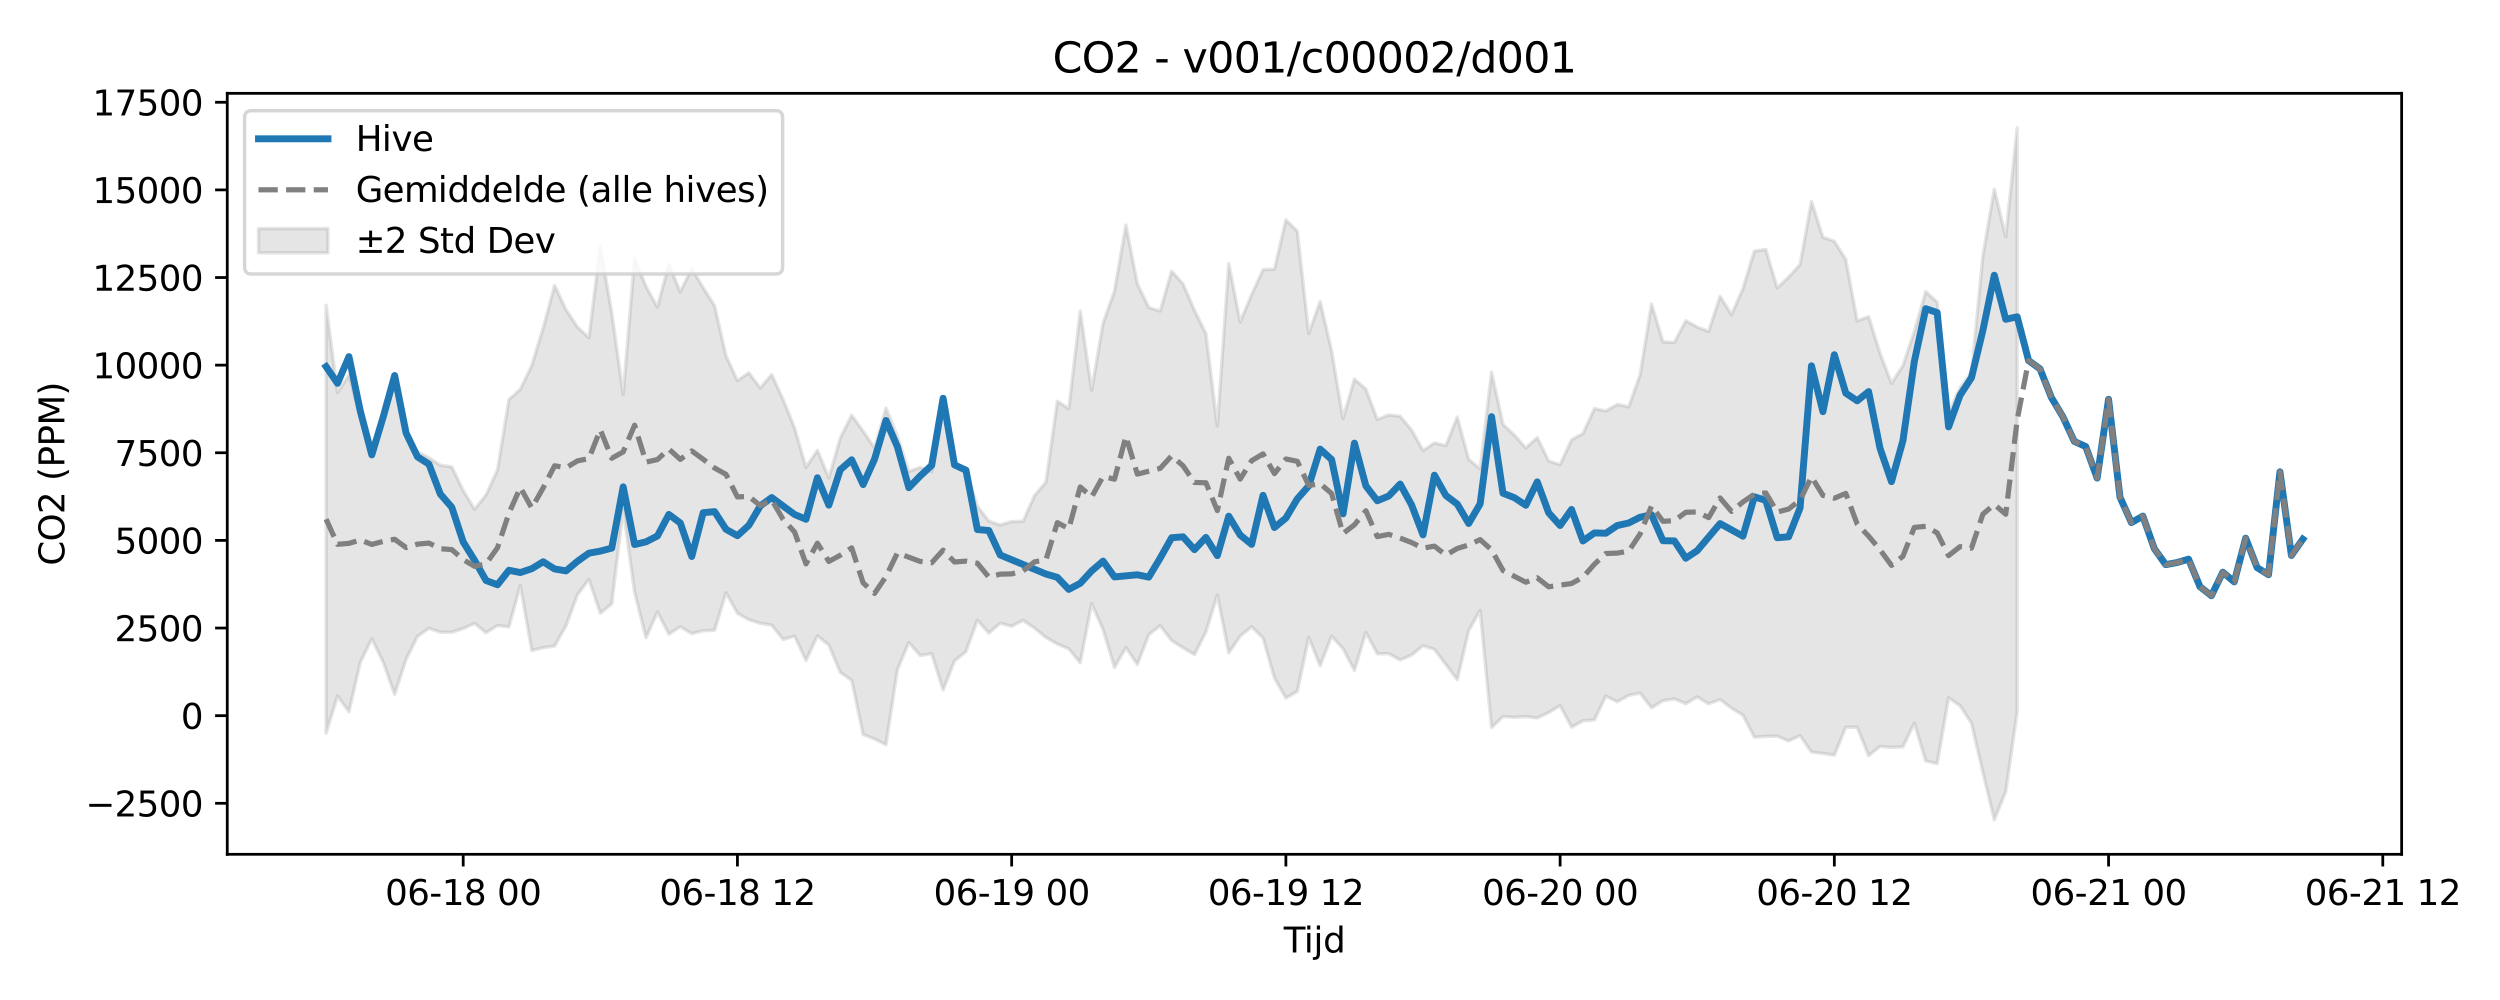 <?xml version="1.0" encoding="utf-8" standalone="no"?>
<!DOCTYPE svg PUBLIC "-//W3C//DTD SVG 1.1//EN"
  "http://www.w3.org/Graphics/SVG/1.1/DTD/svg11.dtd">
<svg xmlns:xlink="http://www.w3.org/1999/xlink" width="720pt" height="288pt" viewBox="0 0 720 288" xmlns="http://www.w3.org/2000/svg" version="1.1">
 <defs>
  <style type="text/css">*{stroke-linejoin: round; stroke-linecap: butt}</style>
 </defs>
 <g id="figure_1">
  <g id="patch_1">
   <path d="M 0 288 
L 720 288 
L 720 0 
L 0 0 
z
" style="fill: #ffffff"/>
  </g>
  <g id="axes_1">
   <g id="patch_2">
    <path d="M 65.45 246.04 
L 691.673 246.04 
L 691.673 26.88 
L 65.45 26.88 
z
" style="fill: #ffffff"/>
   </g>
   <g id="FillBetweenPolyCollection_1">
    <defs>
     <path id="m1e22b10cd4" d="M 93.915 -200.105 
L 93.915 -76.847 
L 97.205 -87.533 
L 100.496 -83.016 
L 103.787 -97.301 
L 107.078 -104.005 
L 110.368 -97.265 
L 113.659 -88.021 
L 116.95 -98.086 
L 120.24 -104.708 
L 123.531 -107.043 
L 126.822 -105.926 
L 130.113 -105.893 
L 133.403 -106.969 
L 136.694 -108.459 
L 139.985 -105.777 
L 143.275 -107.842 
L 146.566 -107.45 
L 149.857 -119.345 
L 153.148 -100.633 
L 156.438 -101.464 
L 159.729 -101.944 
L 163.02 -107.796 
L 166.31 -116.705 
L 169.601 -121.138 
L 172.892 -111.421 
L 176.183 -114.091 
L 179.473 -141.296 
L 182.764 -117.43 
L 186.055 -104.313 
L 189.345 -111.746 
L 192.636 -105.372 
L 195.927 -107.499 
L 199.218 -105.519 
L 202.508 -106.353 
L 205.799 -106.483 
L 209.09 -117.267 
L 212.38 -111.367 
L 215.671 -109.505 
L 218.962 -108.486 
L 222.253 -107.978 
L 225.543 -103.828 
L 228.834 -104.794 
L 232.125 -97.784 
L 235.415 -104.854 
L 238.706 -102.241 
L 241.997 -94.35 
L 245.288 -92.046 
L 248.578 -76.453 
L 251.869 -75.203 
L 255.16 -73.483 
L 258.45 -95.09 
L 261.741 -102.942 
L 265.032 -99.214 
L 268.323 -99.724 
L 271.613 -89.262 
L 274.904 -97.676 
L 278.195 -100.327 
L 281.485 -109.373 
L 284.776 -105.677 
L 288.067 -108.487 
L 291.358 -107.656 
L 294.648 -109.316 
L 297.939 -107.101 
L 301.23 -104.405 
L 304.52 -102.509 
L 307.811 -101.15 
L 311.102 -97.104 
L 314.393 -114.14 
L 317.683 -106.678 
L 320.974 -95.793 
L 324.265 -101.504 
L 327.555 -96.619 
L 330.846 -105.207 
L 334.137 -107.815 
L 337.428 -103.525 
L 340.718 -101.446 
L 344.009 -99.472 
L 347.3 -106.013 
L 350.59 -116.598 
L 353.881 -99.95 
L 357.172 -104.79 
L 360.463 -107.505 
L 363.753 -104.236 
L 367.044 -92.723 
L 370.335 -86.966 
L 373.626 -88.883 
L 376.916 -104.388 
L 380.207 -96.249 
L 383.498 -104.775 
L 386.788 -101.198 
L 390.079 -94.914 
L 393.37 -105.854 
L 396.661 -99.715 
L 399.951 -99.733 
L 403.242 -97.927 
L 406.533 -99.329 
L 409.823 -102.034 
L 413.114 -100.993 
L 416.405 -96.604 
L 419.696 -92.21 
L 422.986 -106.394 
L 426.277 -112.197 
L 429.568 -78.467 
L 432.858 -81.624 
L 436.149 -81.401 
L 439.44 -81.641 
L 442.731 -81.209 
L 446.021 -82.77 
L 449.312 -84.798 
L 452.603 -78.557 
L 455.893 -80.403 
L 459.184 -80.66 
L 462.475 -87.542 
L 465.766 -85.886 
L 469.056 -87.704 
L 472.347 -88.391 
L 475.638 -84.144 
L 478.928 -86.187 
L 482.219 -86.731 
L 485.51 -85.32 
L 488.801 -87.294 
L 492.091 -85.293 
L 495.382 -86.539 
L 498.673 -84.048 
L 501.963 -82.026 
L 505.254 -75.674 
L 508.545 -75.927 
L 511.836 -75.972 
L 515.126 -74.607 
L 518.417 -76.153 
L 521.708 -71.394 
L 524.998 -71.009 
L 528.289 -70.503 
L 531.58 -78.528 
L 534.871 -78.566 
L 538.161 -70.381 
L 541.452 -73.012 
L 544.743 -72.751 
L 548.033 -72.898 
L 551.324 -79.725 
L 554.615 -68.833 
L 557.906 -68.067 
L 561.196 -87.046 
L 564.487 -84.764 
L 567.778 -79.712 
L 571.068 -65.543 
L 574.359 -51.922 
L 577.65 -59.964 
L 580.941 -82.855 
L 580.941 -251.158 
L 580.941 -251.158 
L 577.65 -219.831 
L 574.359 -233.52 
L 571.068 -214.299 
L 567.778 -180.556 
L 564.487 -176.366 
L 561.196 -168.927 
L 557.906 -200.993 
L 554.615 -204.018 
L 551.324 -192.485 
L 548.033 -182.686 
L 544.743 -177.591 
L 541.452 -186.301 
L 538.161 -196.809 
L 534.871 -195.58 
L 531.58 -213.272 
L 528.289 -218.529 
L 524.998 -219.652 
L 521.708 -229.994 
L 518.417 -211.81 
L 515.126 -208.187 
L 511.836 -205.095 
L 508.545 -216.153 
L 505.254 -215.675 
L 501.963 -204.85 
L 498.673 -197.392 
L 495.382 -202.637 
L 492.091 -192.555 
L 488.801 -193.811 
L 485.51 -195.616 
L 482.219 -189.372 
L 478.928 -189.546 
L 475.638 -200.453 
L 472.347 -180.028 
L 469.056 -170.832 
L 465.766 -171.529 
L 462.475 -169.629 
L 459.184 -170.337 
L 455.893 -163.116 
L 452.603 -161.343 
L 449.312 -154.187 
L 446.021 -155.238 
L 442.731 -161.978 
L 439.44 -158.999 
L 436.149 -162.668 
L 432.858 -165.806 
L 429.568 -180.825 
L 426.277 -152.985 
L 422.986 -155.709 
L 419.696 -167.873 
L 416.405 -159.644 
L 413.114 -160.429 
L 409.823 -158.239 
L 406.533 -164.175 
L 403.242 -168.131 
L 399.951 -168.485 
L 396.661 -167.186 
L 393.37 -175.945 
L 390.079 -178.811 
L 386.788 -167.451 
L 383.498 -186.987 
L 380.207 -201.148 
L 376.916 -191.983 
L 373.626 -221.424 
L 370.335 -224.658 
L 367.044 -210.48 
L 363.753 -210.316 
L 360.463 -203.133 
L 357.172 -195.255 
L 353.881 -212.108 
L 350.59 -165.307 
L 347.3 -191.912 
L 344.009 -198.624 
L 340.718 -206.235 
L 337.428 -209.91 
L 334.137 -198.421 
L 330.846 -199.445 
L 327.555 -206.287 
L 324.265 -223.166 
L 320.974 -204.185 
L 317.683 -194.909 
L 314.393 -175.608 
L 311.102 -198.411 
L 307.811 -170.311 
L 304.52 -172.444 
L 301.23 -149.139 
L 297.939 -145.283 
L 294.648 -137.859 
L 291.358 -137.786 
L 288.067 -136.806 
L 284.776 -137.922 
L 281.485 -142.219 
L 278.195 -152.472 
L 274.904 -154.612 
L 271.613 -169.848 
L 268.323 -152.131 
L 265.032 -153.388 
L 261.741 -152.215 
L 258.45 -162.427 
L 255.16 -170.427 
L 251.869 -158.995 
L 248.578 -163.824 
L 245.288 -168.399 
L 241.997 -161.832 
L 238.706 -150.356 
L 235.415 -158.282 
L 232.125 -153.407 
L 228.834 -164.786 
L 225.543 -172.95 
L 222.253 -180.115 
L 218.962 -176.255 
L 215.671 -180.607 
L 212.38 -178.388 
L 209.09 -185.506 
L 205.799 -199.951 
L 202.508 -205.133 
L 199.218 -210.732 
L 195.927 -203.888 
L 192.636 -212 
L 189.345 -199.546 
L 186.055 -205.514 
L 182.764 -213.65 
L 179.473 -174.41 
L 176.183 -197.942 
L 172.892 -217.079 
L 169.601 -190.724 
L 166.31 -193.822 
L 163.02 -198.776 
L 159.729 -205.763 
L 156.438 -193.563 
L 153.148 -182.726 
L 149.857 -175.896 
L 146.566 -172.913 
L 143.275 -152.646 
L 139.985 -145.48 
L 136.694 -141.317 
L 133.403 -146.698 
L 130.113 -153.538 
L 126.822 -154.009 
L 123.531 -156.141 
L 120.24 -157.872 
L 116.95 -162.501 
L 113.659 -177.361 
L 110.368 -166.89 
L 107.078 -158.402 
L 103.787 -167.691 
L 100.496 -180.006 
L 97.205 -174.945 
L 93.915 -200.105 
z
" style="stroke: #808080; stroke-opacity: 0.2"/>
    </defs>
    <g clip-path="url(#pd6e401a096)">
     <use xlink:href="#m1e22b10cd4" x="0" y="288" style="fill: #808080; fill-opacity: 0.2; stroke: #808080; stroke-opacity: 0.2"/>
    </g>
   </g>
   <g id="matplotlib.axis_1">
    <g id="xtick_1">
     <g id="line2d_1">
      <defs>
       <path id="maf5431601a" d="M 0 0 
L 0 3.5 
" style="stroke: #000000; stroke-width: 0.8"/>
      </defs>
      <g>
       <use xlink:href="#maf5431601a" x="133.403" y="246.04" style="stroke: #000000; stroke-width: 0.8"/>
      </g>
     </g>
     <g id="text_1">
      <!-- 06-18 00 -->
      <g transform="translate(110.923 260.638) scale(0.1 -0.1)">
       <defs>
        <path id="DejaVuSans-30" d="M 2034 4250 
Q 1547 4250 1301 3770 
Q 1056 3291 1056 2328 
Q 1056 1369 1301 889 
Q 1547 409 2034 409 
Q 2525 409 2770 889 
Q 3016 1369 3016 2328 
Q 3016 3291 2770 3770 
Q 2525 4250 2034 4250 
z
M 2034 4750 
Q 2819 4750 3233 4129 
Q 3647 3509 3647 2328 
Q 3647 1150 3233 529 
Q 2819 -91 2034 -91 
Q 1250 -91 836 529 
Q 422 1150 422 2328 
Q 422 3509 836 4129 
Q 1250 4750 2034 4750 
z
" transform="scale(0.016)"/>
        <path id="DejaVuSans-36" d="M 2113 2584 
Q 1688 2584 1439 2293 
Q 1191 2003 1191 1497 
Q 1191 994 1439 701 
Q 1688 409 2113 409 
Q 2538 409 2786 701 
Q 3034 994 3034 1497 
Q 3034 2003 2786 2293 
Q 2538 2584 2113 2584 
z
M 3366 4563 
L 3366 3988 
Q 3128 4100 2886 4159 
Q 2644 4219 2406 4219 
Q 1781 4219 1451 3797 
Q 1122 3375 1075 2522 
Q 1259 2794 1537 2939 
Q 1816 3084 2150 3084 
Q 2853 3084 3261 2657 
Q 3669 2231 3669 1497 
Q 3669 778 3244 343 
Q 2819 -91 2113 -91 
Q 1303 -91 875 529 
Q 447 1150 447 2328 
Q 447 3434 972 4092 
Q 1497 4750 2381 4750 
Q 2619 4750 2861 4703 
Q 3103 4656 3366 4563 
z
" transform="scale(0.016)"/>
        <path id="DejaVuSans-2d" d="M 313 2009 
L 1997 2009 
L 1997 1497 
L 313 1497 
L 313 2009 
z
" transform="scale(0.016)"/>
        <path id="DejaVuSans-31" d="M 794 531 
L 1825 531 
L 1825 4091 
L 703 3866 
L 703 4441 
L 1819 4666 
L 2450 4666 
L 2450 531 
L 3481 531 
L 3481 0 
L 794 0 
L 794 531 
z
" transform="scale(0.016)"/>
        <path id="DejaVuSans-38" d="M 2034 2216 
Q 1584 2216 1326 1975 
Q 1069 1734 1069 1313 
Q 1069 891 1326 650 
Q 1584 409 2034 409 
Q 2484 409 2743 651 
Q 3003 894 3003 1313 
Q 3003 1734 2745 1975 
Q 2488 2216 2034 2216 
z
M 1403 2484 
Q 997 2584 770 2862 
Q 544 3141 544 3541 
Q 544 4100 942 4425 
Q 1341 4750 2034 4750 
Q 2731 4750 3128 4425 
Q 3525 4100 3525 3541 
Q 3525 3141 3298 2862 
Q 3072 2584 2669 2484 
Q 3125 2378 3379 2068 
Q 3634 1759 3634 1313 
Q 3634 634 3220 271 
Q 2806 -91 2034 -91 
Q 1263 -91 848 271 
Q 434 634 434 1313 
Q 434 1759 690 2068 
Q 947 2378 1403 2484 
z
M 1172 3481 
Q 1172 3119 1398 2916 
Q 1625 2713 2034 2713 
Q 2441 2713 2670 2916 
Q 2900 3119 2900 3481 
Q 2900 3844 2670 4047 
Q 2441 4250 2034 4250 
Q 1625 4250 1398 4047 
Q 1172 3844 1172 3481 
z
" transform="scale(0.016)"/>
        <path id="DejaVuSans-20" transform="scale(0.016)"/>
       </defs>
       <use xlink:href="#DejaVuSans-30"/>
       <use xlink:href="#DejaVuSans-36" transform="translate(63.623 0)"/>
       <use xlink:href="#DejaVuSans-2d" transform="translate(127.246 0)"/>
       <use xlink:href="#DejaVuSans-31" transform="translate(163.33 0)"/>
       <use xlink:href="#DejaVuSans-38" transform="translate(226.953 0)"/>
       <use xlink:href="#DejaVuSans-20" transform="translate(290.576 0)"/>
       <use xlink:href="#DejaVuSans-30" transform="translate(322.363 0)"/>
       <use xlink:href="#DejaVuSans-30" transform="translate(385.986 0)"/>
      </g>
     </g>
    </g>
    <g id="xtick_2">
     <g id="line2d_2">
      <g>
       <use xlink:href="#maf5431601a" x="212.38" y="246.04" style="stroke: #000000; stroke-width: 0.8"/>
      </g>
     </g>
     <g id="text_2">
      <!-- 06-18 12 -->
      <g transform="translate(189.9 260.638) scale(0.1 -0.1)">
       <defs>
        <path id="DejaVuSans-32" d="M 1228 531 
L 3431 531 
L 3431 0 
L 469 0 
L 469 531 
Q 828 903 1448 1529 
Q 2069 2156 2228 2338 
Q 2531 2678 2651 2914 
Q 2772 3150 2772 3378 
Q 2772 3750 2511 3984 
Q 2250 4219 1831 4219 
Q 1534 4219 1204 4116 
Q 875 4013 500 3803 
L 500 4441 
Q 881 4594 1212 4672 
Q 1544 4750 1819 4750 
Q 2544 4750 2975 4387 
Q 3406 4025 3406 3419 
Q 3406 3131 3298 2873 
Q 3191 2616 2906 2266 
Q 2828 2175 2409 1742 
Q 1991 1309 1228 531 
z
" transform="scale(0.016)"/>
       </defs>
       <use xlink:href="#DejaVuSans-30"/>
       <use xlink:href="#DejaVuSans-36" transform="translate(63.623 0)"/>
       <use xlink:href="#DejaVuSans-2d" transform="translate(127.246 0)"/>
       <use xlink:href="#DejaVuSans-31" transform="translate(163.33 0)"/>
       <use xlink:href="#DejaVuSans-38" transform="translate(226.953 0)"/>
       <use xlink:href="#DejaVuSans-20" transform="translate(290.576 0)"/>
       <use xlink:href="#DejaVuSans-31" transform="translate(322.363 0)"/>
       <use xlink:href="#DejaVuSans-32" transform="translate(385.986 0)"/>
      </g>
     </g>
    </g>
    <g id="xtick_3">
     <g id="line2d_3">
      <g>
       <use xlink:href="#maf5431601a" x="291.358" y="246.04" style="stroke: #000000; stroke-width: 0.8"/>
      </g>
     </g>
     <g id="text_3">
      <!-- 06-19 00 -->
      <g transform="translate(268.877 260.638) scale(0.1 -0.1)">
       <defs>
        <path id="DejaVuSans-39" d="M 703 97 
L 703 672 
Q 941 559 1184 500 
Q 1428 441 1663 441 
Q 2288 441 2617 861 
Q 2947 1281 2994 2138 
Q 2813 1869 2534 1725 
Q 2256 1581 1919 1581 
Q 1219 1581 811 2004 
Q 403 2428 403 3163 
Q 403 3881 828 4315 
Q 1253 4750 1959 4750 
Q 2769 4750 3195 4129 
Q 3622 3509 3622 2328 
Q 3622 1225 3098 567 
Q 2575 -91 1691 -91 
Q 1453 -91 1209 -44 
Q 966 3 703 97 
z
M 1959 2075 
Q 2384 2075 2632 2365 
Q 2881 2656 2881 3163 
Q 2881 3666 2632 3958 
Q 2384 4250 1959 4250 
Q 1534 4250 1286 3958 
Q 1038 3666 1038 3163 
Q 1038 2656 1286 2365 
Q 1534 2075 1959 2075 
z
" transform="scale(0.016)"/>
       </defs>
       <use xlink:href="#DejaVuSans-30"/>
       <use xlink:href="#DejaVuSans-36" transform="translate(63.623 0)"/>
       <use xlink:href="#DejaVuSans-2d" transform="translate(127.246 0)"/>
       <use xlink:href="#DejaVuSans-31" transform="translate(163.33 0)"/>
       <use xlink:href="#DejaVuSans-39" transform="translate(226.953 0)"/>
       <use xlink:href="#DejaVuSans-20" transform="translate(290.576 0)"/>
       <use xlink:href="#DejaVuSans-30" transform="translate(322.363 0)"/>
       <use xlink:href="#DejaVuSans-30" transform="translate(385.986 0)"/>
      </g>
     </g>
    </g>
    <g id="xtick_4">
     <g id="line2d_4">
      <g>
       <use xlink:href="#maf5431601a" x="370.335" y="246.04" style="stroke: #000000; stroke-width: 0.8"/>
      </g>
     </g>
     <g id="text_4">
      <!-- 06-19 12 -->
      <g transform="translate(347.854 260.638) scale(0.1 -0.1)">
       <use xlink:href="#DejaVuSans-30"/>
       <use xlink:href="#DejaVuSans-36" transform="translate(63.623 0)"/>
       <use xlink:href="#DejaVuSans-2d" transform="translate(127.246 0)"/>
       <use xlink:href="#DejaVuSans-31" transform="translate(163.33 0)"/>
       <use xlink:href="#DejaVuSans-39" transform="translate(226.953 0)"/>
       <use xlink:href="#DejaVuSans-20" transform="translate(290.576 0)"/>
       <use xlink:href="#DejaVuSans-31" transform="translate(322.363 0)"/>
       <use xlink:href="#DejaVuSans-32" transform="translate(385.986 0)"/>
      </g>
     </g>
    </g>
    <g id="xtick_5">
     <g id="line2d_5">
      <g>
       <use xlink:href="#maf5431601a" x="449.312" y="246.04" style="stroke: #000000; stroke-width: 0.8"/>
      </g>
     </g>
     <g id="text_5">
      <!-- 06-20 00 -->
      <g transform="translate(426.831 260.638) scale(0.1 -0.1)">
       <use xlink:href="#DejaVuSans-30"/>
       <use xlink:href="#DejaVuSans-36" transform="translate(63.623 0)"/>
       <use xlink:href="#DejaVuSans-2d" transform="translate(127.246 0)"/>
       <use xlink:href="#DejaVuSans-32" transform="translate(163.33 0)"/>
       <use xlink:href="#DejaVuSans-30" transform="translate(226.953 0)"/>
       <use xlink:href="#DejaVuSans-20" transform="translate(290.576 0)"/>
       <use xlink:href="#DejaVuSans-30" transform="translate(322.363 0)"/>
       <use xlink:href="#DejaVuSans-30" transform="translate(385.986 0)"/>
      </g>
     </g>
    </g>
    <g id="xtick_6">
     <g id="line2d_6">
      <g>
       <use xlink:href="#maf5431601a" x="528.289" y="246.04" style="stroke: #000000; stroke-width: 0.8"/>
      </g>
     </g>
     <g id="text_6">
      <!-- 06-20 12 -->
      <g transform="translate(505.809 260.638) scale(0.1 -0.1)">
       <use xlink:href="#DejaVuSans-30"/>
       <use xlink:href="#DejaVuSans-36" transform="translate(63.623 0)"/>
       <use xlink:href="#DejaVuSans-2d" transform="translate(127.246 0)"/>
       <use xlink:href="#DejaVuSans-32" transform="translate(163.33 0)"/>
       <use xlink:href="#DejaVuSans-30" transform="translate(226.953 0)"/>
       <use xlink:href="#DejaVuSans-20" transform="translate(290.576 0)"/>
       <use xlink:href="#DejaVuSans-31" transform="translate(322.363 0)"/>
       <use xlink:href="#DejaVuSans-32" transform="translate(385.986 0)"/>
      </g>
     </g>
    </g>
    <g id="xtick_7">
     <g id="line2d_7">
      <g>
       <use xlink:href="#maf5431601a" x="607.266" y="246.04" style="stroke: #000000; stroke-width: 0.8"/>
      </g>
     </g>
     <g id="text_7">
      <!-- 06-21 00 -->
      <g transform="translate(584.786 260.638) scale(0.1 -0.1)">
       <use xlink:href="#DejaVuSans-30"/>
       <use xlink:href="#DejaVuSans-36" transform="translate(63.623 0)"/>
       <use xlink:href="#DejaVuSans-2d" transform="translate(127.246 0)"/>
       <use xlink:href="#DejaVuSans-32" transform="translate(163.33 0)"/>
       <use xlink:href="#DejaVuSans-31" transform="translate(226.953 0)"/>
       <use xlink:href="#DejaVuSans-20" transform="translate(290.576 0)"/>
       <use xlink:href="#DejaVuSans-30" transform="translate(322.363 0)"/>
       <use xlink:href="#DejaVuSans-30" transform="translate(385.986 0)"/>
      </g>
     </g>
    </g>
    <g id="xtick_8">
     <g id="line2d_8">
      <g>
       <use xlink:href="#maf5431601a" x="686.243" y="246.04" style="stroke: #000000; stroke-width: 0.8"/>
      </g>
     </g>
     <g id="text_8">
      <!-- 06-21 12 -->
      <g transform="translate(663.763 260.638) scale(0.1 -0.1)">
       <use xlink:href="#DejaVuSans-30"/>
       <use xlink:href="#DejaVuSans-36" transform="translate(63.623 0)"/>
       <use xlink:href="#DejaVuSans-2d" transform="translate(127.246 0)"/>
       <use xlink:href="#DejaVuSans-32" transform="translate(163.33 0)"/>
       <use xlink:href="#DejaVuSans-31" transform="translate(226.953 0)"/>
       <use xlink:href="#DejaVuSans-20" transform="translate(290.576 0)"/>
       <use xlink:href="#DejaVuSans-31" transform="translate(322.363 0)"/>
       <use xlink:href="#DejaVuSans-32" transform="translate(385.986 0)"/>
      </g>
     </g>
    </g>
    <g id="text_9">
     <!-- Tijd -->
     <g transform="translate(369.712 274.317) scale(0.1 -0.1)">
      <defs>
       <path id="DejaVuSans-54" d="M -19 4666 
L 3928 4666 
L 3928 4134 
L 2272 4134 
L 2272 0 
L 1638 0 
L 1638 4134 
L -19 4134 
L -19 4666 
z
" transform="scale(0.016)"/>
       <path id="DejaVuSans-69" d="M 603 3500 
L 1178 3500 
L 1178 0 
L 603 0 
L 603 3500 
z
M 603 4863 
L 1178 4863 
L 1178 4134 
L 603 4134 
L 603 4863 
z
" transform="scale(0.016)"/>
       <path id="DejaVuSans-6a" d="M 603 3500 
L 1178 3500 
L 1178 -63 
Q 1178 -731 923 -1031 
Q 669 -1331 103 -1331 
L -116 -1331 
L -116 -844 
L 38 -844 
Q 366 -844 484 -692 
Q 603 -541 603 -63 
L 603 3500 
z
M 603 4863 
L 1178 4863 
L 1178 4134 
L 603 4134 
L 603 4863 
z
" transform="scale(0.016)"/>
       <path id="DejaVuSans-64" d="M 2906 2969 
L 2906 4863 
L 3481 4863 
L 3481 0 
L 2906 0 
L 2906 525 
Q 2725 213 2448 61 
Q 2172 -91 1784 -91 
Q 1150 -91 751 415 
Q 353 922 353 1747 
Q 353 2572 751 3078 
Q 1150 3584 1784 3584 
Q 2172 3584 2448 3432 
Q 2725 3281 2906 2969 
z
M 947 1747 
Q 947 1113 1208 752 
Q 1469 391 1925 391 
Q 2381 391 2643 752 
Q 2906 1113 2906 1747 
Q 2906 2381 2643 2742 
Q 2381 3103 1925 3103 
Q 1469 3103 1208 2742 
Q 947 2381 947 1747 
z
" transform="scale(0.016)"/>
      </defs>
      <use xlink:href="#DejaVuSans-54"/>
      <use xlink:href="#DejaVuSans-69" transform="translate(57.959 0)"/>
      <use xlink:href="#DejaVuSans-6a" transform="translate(85.742 0)"/>
      <use xlink:href="#DejaVuSans-64" transform="translate(113.525 0)"/>
     </g>
    </g>
   </g>
   <g id="matplotlib.axis_2">
    <g id="ytick_1">
     <g id="line2d_9">
      <defs>
       <path id="md89cb83148" d="M 0 0 
L -3.5 0 
" style="stroke: #000000; stroke-width: 0.8"/>
      </defs>
      <g>
       <use xlink:href="#md89cb83148" x="65.45" y="231.348" style="stroke: #000000; stroke-width: 0.8"/>
      </g>
     </g>
     <g id="text_10">
      <!-- −2500 -->
      <g transform="translate(24.62 235.147) scale(0.1 -0.1)">
       <defs>
        <path id="DejaVuSans-2212" d="M 678 2272 
L 4684 2272 
L 4684 1741 
L 678 1741 
L 678 2272 
z
" transform="scale(0.016)"/>
        <path id="DejaVuSans-35" d="M 691 4666 
L 3169 4666 
L 3169 4134 
L 1269 4134 
L 1269 2991 
Q 1406 3038 1543 3061 
Q 1681 3084 1819 3084 
Q 2600 3084 3056 2656 
Q 3513 2228 3513 1497 
Q 3513 744 3044 326 
Q 2575 -91 1722 -91 
Q 1428 -91 1123 -41 
Q 819 9 494 109 
L 494 744 
Q 775 591 1075 516 
Q 1375 441 1709 441 
Q 2250 441 2565 725 
Q 2881 1009 2881 1497 
Q 2881 1984 2565 2268 
Q 2250 2553 1709 2553 
Q 1456 2553 1204 2497 
Q 953 2441 691 2322 
L 691 4666 
z
" transform="scale(0.016)"/>
       </defs>
       <use xlink:href="#DejaVuSans-2212"/>
       <use xlink:href="#DejaVuSans-32" transform="translate(83.789 0)"/>
       <use xlink:href="#DejaVuSans-35" transform="translate(147.412 0)"/>
       <use xlink:href="#DejaVuSans-30" transform="translate(211.035 0)"/>
       <use xlink:href="#DejaVuSans-30" transform="translate(274.658 0)"/>
      </g>
     </g>
    </g>
    <g id="ytick_2">
     <g id="line2d_10">
      <g>
       <use xlink:href="#md89cb83148" x="65.45" y="206.111" style="stroke: #000000; stroke-width: 0.8"/>
      </g>
     </g>
     <g id="text_11">
      <!-- 0 -->
      <g transform="translate(52.087 209.91) scale(0.1 -0.1)">
       <use xlink:href="#DejaVuSans-30"/>
      </g>
     </g>
    </g>
    <g id="ytick_3">
     <g id="line2d_11">
      <g>
       <use xlink:href="#md89cb83148" x="65.45" y="180.874" style="stroke: #000000; stroke-width: 0.8"/>
      </g>
     </g>
     <g id="text_12">
      <!-- 2500 -->
      <g transform="translate(33 184.673) scale(0.1 -0.1)">
       <use xlink:href="#DejaVuSans-32"/>
       <use xlink:href="#DejaVuSans-35" transform="translate(63.623 0)"/>
       <use xlink:href="#DejaVuSans-30" transform="translate(127.246 0)"/>
       <use xlink:href="#DejaVuSans-30" transform="translate(190.869 0)"/>
      </g>
     </g>
    </g>
    <g id="ytick_4">
     <g id="line2d_12">
      <g>
       <use xlink:href="#md89cb83148" x="65.45" y="155.637" style="stroke: #000000; stroke-width: 0.8"/>
      </g>
     </g>
     <g id="text_13">
      <!-- 5000 -->
      <g transform="translate(33 159.436) scale(0.1 -0.1)">
       <use xlink:href="#DejaVuSans-35"/>
       <use xlink:href="#DejaVuSans-30" transform="translate(63.623 0)"/>
       <use xlink:href="#DejaVuSans-30" transform="translate(127.246 0)"/>
       <use xlink:href="#DejaVuSans-30" transform="translate(190.869 0)"/>
      </g>
     </g>
    </g>
    <g id="ytick_5">
     <g id="line2d_13">
      <g>
       <use xlink:href="#md89cb83148" x="65.45" y="130.399" style="stroke: #000000; stroke-width: 0.8"/>
      </g>
     </g>
     <g id="text_14">
      <!-- 7500 -->
      <g transform="translate(33 134.199) scale(0.1 -0.1)">
       <defs>
        <path id="DejaVuSans-37" d="M 525 4666 
L 3525 4666 
L 3525 4397 
L 1831 0 
L 1172 0 
L 2766 4134 
L 525 4134 
L 525 4666 
z
" transform="scale(0.016)"/>
       </defs>
       <use xlink:href="#DejaVuSans-37"/>
       <use xlink:href="#DejaVuSans-35" transform="translate(63.623 0)"/>
       <use xlink:href="#DejaVuSans-30" transform="translate(127.246 0)"/>
       <use xlink:href="#DejaVuSans-30" transform="translate(190.869 0)"/>
      </g>
     </g>
    </g>
    <g id="ytick_6">
     <g id="line2d_14">
      <g>
       <use xlink:href="#md89cb83148" x="65.45" y="105.162" style="stroke: #000000; stroke-width: 0.8"/>
      </g>
     </g>
     <g id="text_15">
      <!-- 10000 -->
      <g transform="translate(26.637 108.961) scale(0.1 -0.1)">
       <use xlink:href="#DejaVuSans-31"/>
       <use xlink:href="#DejaVuSans-30" transform="translate(63.623 0)"/>
       <use xlink:href="#DejaVuSans-30" transform="translate(127.246 0)"/>
       <use xlink:href="#DejaVuSans-30" transform="translate(190.869 0)"/>
       <use xlink:href="#DejaVuSans-30" transform="translate(254.492 0)"/>
      </g>
     </g>
    </g>
    <g id="ytick_7">
     <g id="line2d_15">
      <g>
       <use xlink:href="#md89cb83148" x="65.45" y="79.925" style="stroke: #000000; stroke-width: 0.8"/>
      </g>
     </g>
     <g id="text_16">
      <!-- 12500 -->
      <g transform="translate(26.637 83.724) scale(0.1 -0.1)">
       <use xlink:href="#DejaVuSans-31"/>
       <use xlink:href="#DejaVuSans-32" transform="translate(63.623 0)"/>
       <use xlink:href="#DejaVuSans-35" transform="translate(127.246 0)"/>
       <use xlink:href="#DejaVuSans-30" transform="translate(190.869 0)"/>
       <use xlink:href="#DejaVuSans-30" transform="translate(254.492 0)"/>
      </g>
     </g>
    </g>
    <g id="ytick_8">
     <g id="line2d_16">
      <g>
       <use xlink:href="#md89cb83148" x="65.45" y="54.688" style="stroke: #000000; stroke-width: 0.8"/>
      </g>
     </g>
     <g id="text_17">
      <!-- 15000 -->
      <g transform="translate(26.637 58.487) scale(0.1 -0.1)">
       <use xlink:href="#DejaVuSans-31"/>
       <use xlink:href="#DejaVuSans-35" transform="translate(63.623 0)"/>
       <use xlink:href="#DejaVuSans-30" transform="translate(127.246 0)"/>
       <use xlink:href="#DejaVuSans-30" transform="translate(190.869 0)"/>
       <use xlink:href="#DejaVuSans-30" transform="translate(254.492 0)"/>
      </g>
     </g>
    </g>
    <g id="ytick_9">
     <g id="line2d_17">
      <g>
       <use xlink:href="#md89cb83148" x="65.45" y="29.451" style="stroke: #000000; stroke-width: 0.8"/>
      </g>
     </g>
     <g id="text_18">
      <!-- 17500 -->
      <g transform="translate(26.637 33.25) scale(0.1 -0.1)">
       <use xlink:href="#DejaVuSans-31"/>
       <use xlink:href="#DejaVuSans-37" transform="translate(63.623 0)"/>
       <use xlink:href="#DejaVuSans-35" transform="translate(127.246 0)"/>
       <use xlink:href="#DejaVuSans-30" transform="translate(190.869 0)"/>
       <use xlink:href="#DejaVuSans-30" transform="translate(254.492 0)"/>
      </g>
     </g>
    </g>
    <g id="text_19">
     <!-- CO2 (PPM) -->
     <g transform="translate(18.541 162.903) rotate(-90) scale(0.1 -0.1)">
      <defs>
       <path id="DejaVuSans-43" d="M 4122 4306 
L 4122 3641 
Q 3803 3938 3442 4084 
Q 3081 4231 2675 4231 
Q 1875 4231 1450 3742 
Q 1025 3253 1025 2328 
Q 1025 1406 1450 917 
Q 1875 428 2675 428 
Q 3081 428 3442 575 
Q 3803 722 4122 1019 
L 4122 359 
Q 3791 134 3420 21 
Q 3050 -91 2638 -91 
Q 1578 -91 968 557 
Q 359 1206 359 2328 
Q 359 3453 968 4101 
Q 1578 4750 2638 4750 
Q 3056 4750 3426 4639 
Q 3797 4528 4122 4306 
z
" transform="scale(0.016)"/>
       <path id="DejaVuSans-4f" d="M 2522 4238 
Q 1834 4238 1429 3725 
Q 1025 3213 1025 2328 
Q 1025 1447 1429 934 
Q 1834 422 2522 422 
Q 3209 422 3611 934 
Q 4013 1447 4013 2328 
Q 4013 3213 3611 3725 
Q 3209 4238 2522 4238 
z
M 2522 4750 
Q 3503 4750 4090 4092 
Q 4678 3434 4678 2328 
Q 4678 1225 4090 567 
Q 3503 -91 2522 -91 
Q 1538 -91 948 565 
Q 359 1222 359 2328 
Q 359 3434 948 4092 
Q 1538 4750 2522 4750 
z
" transform="scale(0.016)"/>
       <path id="DejaVuSans-28" d="M 1984 4856 
Q 1566 4138 1362 3434 
Q 1159 2731 1159 2009 
Q 1159 1288 1364 580 
Q 1569 -128 1984 -844 
L 1484 -844 
Q 1016 -109 783 600 
Q 550 1309 550 2009 
Q 550 2706 781 3412 
Q 1013 4119 1484 4856 
L 1984 4856 
z
" transform="scale(0.016)"/>
       <path id="DejaVuSans-50" d="M 1259 4147 
L 1259 2394 
L 2053 2394 
Q 2494 2394 2734 2622 
Q 2975 2850 2975 3272 
Q 2975 3691 2734 3919 
Q 2494 4147 2053 4147 
L 1259 4147 
z
M 628 4666 
L 2053 4666 
Q 2838 4666 3239 4311 
Q 3641 3956 3641 3272 
Q 3641 2581 3239 2228 
Q 2838 1875 2053 1875 
L 1259 1875 
L 1259 0 
L 628 0 
L 628 4666 
z
" transform="scale(0.016)"/>
       <path id="DejaVuSans-4d" d="M 628 4666 
L 1569 4666 
L 2759 1491 
L 3956 4666 
L 4897 4666 
L 4897 0 
L 4281 0 
L 4281 4097 
L 3078 897 
L 2444 897 
L 1241 4097 
L 1241 0 
L 628 0 
L 628 4666 
z
" transform="scale(0.016)"/>
       <path id="DejaVuSans-29" d="M 513 4856 
L 1013 4856 
Q 1481 4119 1714 3412 
Q 1947 2706 1947 2009 
Q 1947 1309 1714 600 
Q 1481 -109 1013 -844 
L 513 -844 
Q 928 -128 1133 580 
Q 1338 1288 1338 2009 
Q 1338 2731 1133 3434 
Q 928 4138 513 4856 
z
" transform="scale(0.016)"/>
      </defs>
      <use xlink:href="#DejaVuSans-43"/>
      <use xlink:href="#DejaVuSans-4f" transform="translate(69.824 0)"/>
      <use xlink:href="#DejaVuSans-32" transform="translate(148.535 0)"/>
      <use xlink:href="#DejaVuSans-20" transform="translate(212.158 0)"/>
      <use xlink:href="#DejaVuSans-28" transform="translate(243.945 0)"/>
      <use xlink:href="#DejaVuSans-50" transform="translate(282.959 0)"/>
      <use xlink:href="#DejaVuSans-50" transform="translate(343.262 0)"/>
      <use xlink:href="#DejaVuSans-4d" transform="translate(403.564 0)"/>
      <use xlink:href="#DejaVuSans-29" transform="translate(489.844 0)"/>
     </g>
    </g>
   </g>
   <g id="line2d_18">
    <path d="M 93.915 105.596 
L 97.205 110.401 
L 100.496 102.713 
L 103.787 118.471 
L 107.078 130.995 
L 110.368 120.052 
L 113.659 108.16 
L 116.95 124.713 
L 120.24 131.574 
L 123.531 133.68 
L 126.822 142.298 
L 130.113 146.094 
L 133.403 156.081 
L 136.694 161.397 
L 139.985 167.189 
L 143.275 168.417 
L 146.566 164.241 
L 149.857 164.889 
L 153.148 163.783 
L 156.438 161.791 
L 159.729 163.867 
L 163.02 164.412 
L 166.31 161.653 
L 169.601 159.316 
L 172.892 158.716 
L 176.183 157.857 
L 179.473 140.228 
L 182.764 156.831 
L 186.055 156.044 
L 189.345 154.355 
L 192.636 148.163 
L 195.927 150.626 
L 199.218 160.27 
L 202.508 147.662 
L 205.799 147.342 
L 209.09 152.44 
L 212.38 154.277 
L 215.671 151.289 
L 218.962 145.693 
L 222.253 143.294 
L 228.834 148.17 
L 232.125 149.543 
L 235.415 137.597 
L 238.706 145.481 
L 241.997 135.289 
L 245.288 132.422 
L 248.578 139.555 
L 251.869 132.237 
L 255.16 121.102 
L 258.45 128.67 
L 261.741 140.454 
L 265.032 137.062 
L 268.323 134.027 
L 271.613 114.709 
L 274.904 133.896 
L 278.195 135.413 
L 281.485 152.507 
L 284.776 152.783 
L 288.067 159.836 
L 301.23 165.318 
L 304.52 166.283 
L 307.811 169.746 
L 311.102 167.998 
L 314.393 164.419 
L 317.683 161.603 
L 320.974 166.155 
L 327.555 165.533 
L 330.846 166.216 
L 334.137 160.724 
L 337.428 154.869 
L 340.718 154.607 
L 344.009 158.292 
L 347.3 154.779 
L 350.59 160.018 
L 353.881 148.661 
L 357.172 154.095 
L 360.463 156.777 
L 363.753 142.661 
L 367.044 151.922 
L 370.335 149.196 
L 373.626 143.674 
L 376.916 139.939 
L 380.207 129.35 
L 383.498 132.348 
L 386.788 147.981 
L 390.079 127.63 
L 393.37 139.939 
L 396.661 144.223 
L 399.951 142.853 
L 403.242 139.414 
L 406.533 145.404 
L 409.823 154.035 
L 413.114 136.857 
L 416.405 142.702 
L 419.696 145.182 
L 422.986 150.764 
L 426.277 145.118 
L 429.568 120.002 
L 432.858 142.049 
L 436.149 143.341 
L 439.44 145.515 
L 442.731 138.785 
L 446.021 147.689 
L 449.312 151.343 
L 452.603 146.723 
L 455.893 155.805 
L 459.184 153.476 
L 462.475 153.567 
L 465.766 151.356 
L 469.056 150.623 
L 472.347 148.964 
L 475.638 148.237 
L 478.928 155.733 
L 482.219 155.778 
L 485.51 160.765 
L 488.801 158.588 
L 495.382 150.791 
L 501.963 154.415 
L 505.254 143.074 
L 508.545 144.112 
L 511.836 154.869 
L 515.126 154.593 
L 518.417 146.289 
L 521.708 105.357 
L 524.998 118.555 
L 528.289 102.161 
L 531.58 113.225 
L 534.871 115.432 
L 538.161 112.787 
L 541.452 129.131 
L 544.743 138.702 
L 548.033 126.957 
L 551.324 104.106 
L 554.615 88.903 
L 557.906 90.02 
L 561.196 122.943 
L 564.487 113.857 
L 567.778 108.783 
L 571.068 95.151 
L 574.359 79.269 
L 577.65 91.955 
L 580.941 91.241 
L 584.231 103.836 
L 587.522 106.232 
L 590.813 114.5 
L 594.103 120.012 
L 597.394 127.112 
L 600.685 128.603 
L 603.976 137.685 
L 607.266 114.991 
L 610.557 143.183 
L 613.848 150.508 
L 617.138 148.641 
L 620.429 157.982 
L 623.72 162.619 
L 627.011 162.01 
L 630.301 161.032 
L 633.592 168.967 
L 636.883 171.563 
L 640.173 164.796 
L 643.464 167.584 
L 646.755 154.991 
L 650.046 163.47 
L 653.336 165.516 
L 656.627 135.881 
L 659.918 159.967 
L 663.208 155.283 
L 663.208 155.283 
" clip-path="url(#pd6e401a096)" style="fill: none; stroke: #1f77b4; stroke-width: 2; stroke-linecap: square"/>
   </g>
   <g id="line2d_19">
    <path d="M 93.915 149.524 
L 97.205 156.761 
L 100.496 156.489 
L 103.787 155.504 
L 107.078 156.797 
L 110.368 155.922 
L 113.659 155.309 
L 116.95 157.707 
L 120.24 156.71 
L 123.531 156.408 
L 126.822 158.032 
L 130.113 158.284 
L 133.403 161.166 
L 136.694 163.112 
L 139.985 162.371 
L 143.275 157.756 
L 146.566 147.818 
L 149.857 140.379 
L 153.148 146.32 
L 156.438 140.487 
L 159.729 134.146 
L 163.02 134.714 
L 166.31 132.736 
L 169.601 132.069 
L 172.892 123.75 
L 176.183 131.983 
L 179.473 130.147 
L 182.764 122.46 
L 186.055 133.087 
L 189.345 132.354 
L 192.636 129.314 
L 195.927 132.307 
L 199.218 129.874 
L 202.508 132.257 
L 205.799 134.783 
L 209.09 136.614 
L 212.38 143.122 
L 215.671 142.944 
L 218.962 145.63 
L 222.253 143.953 
L 225.543 149.611 
L 228.834 153.21 
L 232.125 162.405 
L 235.415 156.432 
L 238.706 161.702 
L 241.997 159.909 
L 245.288 157.778 
L 248.578 167.862 
L 251.869 170.901 
L 255.16 166.045 
L 258.45 159.241 
L 265.032 161.699 
L 268.323 162.072 
L 271.613 158.445 
L 274.904 161.856 
L 278.195 161.6 
L 281.485 162.204 
L 284.776 166.201 
L 288.067 165.353 
L 291.358 165.279 
L 294.648 164.412 
L 297.939 161.808 
L 301.23 161.228 
L 304.52 150.523 
L 307.811 152.269 
L 311.102 140.243 
L 314.393 143.126 
L 317.683 137.207 
L 320.974 138.011 
L 324.265 125.665 
L 327.555 136.547 
L 334.137 134.882 
L 337.428 131.283 
L 340.718 134.16 
L 344.009 138.952 
L 347.3 139.038 
L 350.59 147.048 
L 353.881 131.971 
L 357.172 137.978 
L 360.463 132.681 
L 363.753 130.724 
L 367.044 136.398 
L 370.335 132.188 
L 373.626 132.846 
L 376.916 139.815 
L 380.207 139.302 
L 383.498 142.119 
L 386.788 153.676 
L 390.079 151.138 
L 393.37 147.1 
L 396.661 154.549 
L 399.951 153.891 
L 403.242 154.971 
L 406.533 156.248 
L 409.823 157.863 
L 413.114 157.289 
L 416.405 159.876 
L 419.696 157.958 
L 422.986 156.948 
L 426.277 155.409 
L 429.568 158.354 
L 432.858 164.285 
L 439.44 167.68 
L 442.731 166.407 
L 446.021 168.996 
L 452.603 168.05 
L 455.893 166.241 
L 459.184 162.501 
L 462.475 159.414 
L 465.766 159.292 
L 469.056 158.732 
L 472.347 153.791 
L 475.638 145.702 
L 478.928 150.133 
L 482.219 149.948 
L 485.51 147.532 
L 488.801 147.447 
L 492.091 149.076 
L 495.382 143.412 
L 498.673 147.28 
L 501.963 144.562 
L 505.254 142.326 
L 508.545 141.96 
L 511.836 147.467 
L 515.126 146.603 
L 518.417 144.019 
L 521.708 137.306 
L 524.998 142.669 
L 528.289 143.484 
L 531.58 142.1 
L 534.871 150.927 
L 538.161 154.405 
L 541.452 158.343 
L 544.743 162.829 
L 548.033 160.208 
L 551.324 151.895 
L 554.615 151.575 
L 557.906 153.47 
L 561.196 160.013 
L 564.487 157.435 
L 567.778 157.866 
L 571.068 148.079 
L 574.359 145.279 
L 577.65 148.102 
L 580.941 120.994 
L 584.231 103.836 
L 587.522 106.232 
L 590.813 114.5 
L 594.103 120.012 
L 597.394 127.112 
L 600.685 128.603 
L 603.976 137.685 
L 607.266 114.991 
L 610.557 143.183 
L 613.848 150.508 
L 617.138 148.641 
L 620.429 157.982 
L 623.72 162.619 
L 627.011 162.01 
L 630.301 161.032 
L 633.592 168.967 
L 636.883 171.563 
L 640.173 164.796 
L 643.464 167.584 
L 646.755 154.991 
L 650.046 163.47 
L 653.336 165.516 
L 656.627 135.881 
L 659.918 159.967 
L 663.208 155.283 
L 663.208 155.283 
" clip-path="url(#pd6e401a096)" style="fill: none; stroke-dasharray: 5.55,2.4; stroke-dashoffset: 0; stroke: #808080; stroke-width: 1.5"/>
   </g>
   <g id="patch_3">
    <path d="M 65.45 246.04 
L 65.45 26.88 
" style="fill: none; stroke: #000000; stroke-width: 0.8; stroke-linejoin: miter; stroke-linecap: square"/>
   </g>
   <g id="patch_4">
    <path d="M 691.673 246.04 
L 691.673 26.88 
" style="fill: none; stroke: #000000; stroke-width: 0.8; stroke-linejoin: miter; stroke-linecap: square"/>
   </g>
   <g id="patch_5">
    <path d="M 65.45 246.04 
L 691.673 246.04 
" style="fill: none; stroke: #000000; stroke-width: 0.8; stroke-linejoin: miter; stroke-linecap: square"/>
   </g>
   <g id="patch_6">
    <path d="M 65.45 26.88 
L 691.673 26.88 
" style="fill: none; stroke: #000000; stroke-width: 0.8; stroke-linejoin: miter; stroke-linecap: square"/>
   </g>
   <g id="text_20">
    <!-- CO2 - v001/c00002/d001 -->
    <g transform="translate(303.158 20.88) scale(0.12 -0.12)">
     <defs>
      <path id="DejaVuSans-76" d="M 191 3500 
L 800 3500 
L 1894 563 
L 2988 3500 
L 3597 3500 
L 2284 0 
L 1503 0 
L 191 3500 
z
" transform="scale(0.016)"/>
      <path id="DejaVuSans-2f" d="M 1625 4666 
L 2156 4666 
L 531 -594 
L 0 -594 
L 1625 4666 
z
" transform="scale(0.016)"/>
      <path id="DejaVuSans-63" d="M 3122 3366 
L 3122 2828 
Q 2878 2963 2633 3030 
Q 2388 3097 2138 3097 
Q 1578 3097 1268 2742 
Q 959 2388 959 1747 
Q 959 1106 1268 751 
Q 1578 397 2138 397 
Q 2388 397 2633 464 
Q 2878 531 3122 666 
L 3122 134 
Q 2881 22 2623 -34 
Q 2366 -91 2075 -91 
Q 1284 -91 818 406 
Q 353 903 353 1747 
Q 353 2603 823 3093 
Q 1294 3584 2113 3584 
Q 2378 3584 2631 3529 
Q 2884 3475 3122 3366 
z
" transform="scale(0.016)"/>
     </defs>
     <use xlink:href="#DejaVuSans-43"/>
     <use xlink:href="#DejaVuSans-4f" transform="translate(69.824 0)"/>
     <use xlink:href="#DejaVuSans-32" transform="translate(148.535 0)"/>
     <use xlink:href="#DejaVuSans-20" transform="translate(212.158 0)"/>
     <use xlink:href="#DejaVuSans-2d" transform="translate(243.945 0)"/>
     <use xlink:href="#DejaVuSans-20" transform="translate(280.029 0)"/>
     <use xlink:href="#DejaVuSans-76" transform="translate(311.816 0)"/>
     <use xlink:href="#DejaVuSans-30" transform="translate(370.996 0)"/>
     <use xlink:href="#DejaVuSans-30" transform="translate(434.619 0)"/>
     <use xlink:href="#DejaVuSans-31" transform="translate(498.242 0)"/>
     <use xlink:href="#DejaVuSans-2f" transform="translate(561.865 0)"/>
     <use xlink:href="#DejaVuSans-63" transform="translate(595.557 0)"/>
     <use xlink:href="#DejaVuSans-30" transform="translate(650.537 0)"/>
     <use xlink:href="#DejaVuSans-30" transform="translate(714.16 0)"/>
     <use xlink:href="#DejaVuSans-30" transform="translate(777.783 0)"/>
     <use xlink:href="#DejaVuSans-30" transform="translate(841.406 0)"/>
     <use xlink:href="#DejaVuSans-32" transform="translate(905.029 0)"/>
     <use xlink:href="#DejaVuSans-2f" transform="translate(968.652 0)"/>
     <use xlink:href="#DejaVuSans-64" transform="translate(1002.344 0)"/>
     <use xlink:href="#DejaVuSans-30" transform="translate(1065.82 0)"/>
     <use xlink:href="#DejaVuSans-30" transform="translate(1129.443 0)"/>
     <use xlink:href="#DejaVuSans-31" transform="translate(1193.066 0)"/>
    </g>
   </g>
   <g id="legend_1">
    <g id="patch_7">
     <path d="M 72.45 78.914 
L 223.394 78.914 
Q 225.394 78.914 225.394 76.914 
L 225.394 33.88 
Q 225.394 31.88 223.394 31.88 
L 72.45 31.88 
Q 70.45 31.88 70.45 33.88 
L 70.45 76.914 
Q 70.45 78.914 72.45 78.914 
z
" style="fill: #ffffff; opacity: 0.8; stroke: #cccccc; stroke-linejoin: miter"/>
    </g>
    <g id="line2d_20">
     <path d="M 74.45 39.978 
L 84.45 39.978 
L 94.45 39.978 
" style="fill: none; stroke: #1f77b4; stroke-width: 2; stroke-linecap: square"/>
    </g>
    <g id="text_21">
     <!-- Hive -->
     <g transform="translate(102.45 43.478) scale(0.1 -0.1)">
      <defs>
       <path id="DejaVuSans-48" d="M 628 4666 
L 1259 4666 
L 1259 2753 
L 3553 2753 
L 3553 4666 
L 4184 4666 
L 4184 0 
L 3553 0 
L 3553 2222 
L 1259 2222 
L 1259 0 
L 628 0 
L 628 4666 
z
" transform="scale(0.016)"/>
       <path id="DejaVuSans-65" d="M 3597 1894 
L 3597 1613 
L 953 1613 
Q 991 1019 1311 708 
Q 1631 397 2203 397 
Q 2534 397 2845 478 
Q 3156 559 3463 722 
L 3463 178 
Q 3153 47 2828 -22 
Q 2503 -91 2169 -91 
Q 1331 -91 842 396 
Q 353 884 353 1716 
Q 353 2575 817 3079 
Q 1281 3584 2069 3584 
Q 2775 3584 3186 3129 
Q 3597 2675 3597 1894 
z
M 3022 2063 
Q 3016 2534 2758 2815 
Q 2500 3097 2075 3097 
Q 1594 3097 1305 2825 
Q 1016 2553 972 2059 
L 3022 2063 
z
" transform="scale(0.016)"/>
      </defs>
      <use xlink:href="#DejaVuSans-48"/>
      <use xlink:href="#DejaVuSans-69" transform="translate(75.195 0)"/>
      <use xlink:href="#DejaVuSans-76" transform="translate(102.979 0)"/>
      <use xlink:href="#DejaVuSans-65" transform="translate(162.158 0)"/>
     </g>
    </g>
    <g id="line2d_21">
     <path d="M 74.45 54.657 
L 84.45 54.657 
L 94.45 54.657 
" style="fill: none; stroke-dasharray: 5.55,2.4; stroke-dashoffset: 0; stroke: #808080; stroke-width: 1.5"/>
    </g>
    <g id="text_22">
     <!-- Gemiddelde (alle hives) -->
     <g transform="translate(102.45 58.157) scale(0.1 -0.1)">
      <defs>
       <path id="DejaVuSans-47" d="M 3809 666 
L 3809 1919 
L 2778 1919 
L 2778 2438 
L 4434 2438 
L 4434 434 
Q 4069 175 3628 42 
Q 3188 -91 2688 -91 
Q 1594 -91 976 548 
Q 359 1188 359 2328 
Q 359 3472 976 4111 
Q 1594 4750 2688 4750 
Q 3144 4750 3555 4637 
Q 3966 4525 4313 4306 
L 4313 3634 
Q 3963 3931 3569 4081 
Q 3175 4231 2741 4231 
Q 1884 4231 1454 3753 
Q 1025 3275 1025 2328 
Q 1025 1384 1454 906 
Q 1884 428 2741 428 
Q 3075 428 3337 486 
Q 3600 544 3809 666 
z
" transform="scale(0.016)"/>
       <path id="DejaVuSans-6d" d="M 3328 2828 
Q 3544 3216 3844 3400 
Q 4144 3584 4550 3584 
Q 5097 3584 5394 3201 
Q 5691 2819 5691 2113 
L 5691 0 
L 5113 0 
L 5113 2094 
Q 5113 2597 4934 2840 
Q 4756 3084 4391 3084 
Q 3944 3084 3684 2787 
Q 3425 2491 3425 1978 
L 3425 0 
L 2847 0 
L 2847 2094 
Q 2847 2600 2669 2842 
Q 2491 3084 2119 3084 
Q 1678 3084 1418 2786 
Q 1159 2488 1159 1978 
L 1159 0 
L 581 0 
L 581 3500 
L 1159 3500 
L 1159 2956 
Q 1356 3278 1631 3431 
Q 1906 3584 2284 3584 
Q 2666 3584 2933 3390 
Q 3200 3197 3328 2828 
z
" transform="scale(0.016)"/>
       <path id="DejaVuSans-6c" d="M 603 4863 
L 1178 4863 
L 1178 0 
L 603 0 
L 603 4863 
z
" transform="scale(0.016)"/>
       <path id="DejaVuSans-61" d="M 2194 1759 
Q 1497 1759 1228 1600 
Q 959 1441 959 1056 
Q 959 750 1161 570 
Q 1363 391 1709 391 
Q 2188 391 2477 730 
Q 2766 1069 2766 1631 
L 2766 1759 
L 2194 1759 
z
M 3341 1997 
L 3341 0 
L 2766 0 
L 2766 531 
Q 2569 213 2275 61 
Q 1981 -91 1556 -91 
Q 1019 -91 701 211 
Q 384 513 384 1019 
Q 384 1609 779 1909 
Q 1175 2209 1959 2209 
L 2766 2209 
L 2766 2266 
Q 2766 2663 2505 2880 
Q 2244 3097 1772 3097 
Q 1472 3097 1187 3025 
Q 903 2953 641 2809 
L 641 3341 
Q 956 3463 1253 3523 
Q 1550 3584 1831 3584 
Q 2591 3584 2966 3190 
Q 3341 2797 3341 1997 
z
" transform="scale(0.016)"/>
       <path id="DejaVuSans-68" d="M 3513 2113 
L 3513 0 
L 2938 0 
L 2938 2094 
Q 2938 2591 2744 2837 
Q 2550 3084 2163 3084 
Q 1697 3084 1428 2787 
Q 1159 2491 1159 1978 
L 1159 0 
L 581 0 
L 581 4863 
L 1159 4863 
L 1159 2956 
Q 1366 3272 1645 3428 
Q 1925 3584 2291 3584 
Q 2894 3584 3203 3211 
Q 3513 2838 3513 2113 
z
" transform="scale(0.016)"/>
       <path id="DejaVuSans-73" d="M 2834 3397 
L 2834 2853 
Q 2591 2978 2328 3040 
Q 2066 3103 1784 3103 
Q 1356 3103 1142 2972 
Q 928 2841 928 2578 
Q 928 2378 1081 2264 
Q 1234 2150 1697 2047 
L 1894 2003 
Q 2506 1872 2764 1633 
Q 3022 1394 3022 966 
Q 3022 478 2636 193 
Q 2250 -91 1575 -91 
Q 1294 -91 989 -36 
Q 684 19 347 128 
L 347 722 
Q 666 556 975 473 
Q 1284 391 1588 391 
Q 1994 391 2212 530 
Q 2431 669 2431 922 
Q 2431 1156 2273 1281 
Q 2116 1406 1581 1522 
L 1381 1569 
Q 847 1681 609 1914 
Q 372 2147 372 2553 
Q 372 3047 722 3315 
Q 1072 3584 1716 3584 
Q 2034 3584 2315 3537 
Q 2597 3491 2834 3397 
z
" transform="scale(0.016)"/>
      </defs>
      <use xlink:href="#DejaVuSans-47"/>
      <use xlink:href="#DejaVuSans-65" transform="translate(77.49 0)"/>
      <use xlink:href="#DejaVuSans-6d" transform="translate(139.014 0)"/>
      <use xlink:href="#DejaVuSans-69" transform="translate(236.426 0)"/>
      <use xlink:href="#DejaVuSans-64" transform="translate(264.209 0)"/>
      <use xlink:href="#DejaVuSans-64" transform="translate(327.686 0)"/>
      <use xlink:href="#DejaVuSans-65" transform="translate(391.162 0)"/>
      <use xlink:href="#DejaVuSans-6c" transform="translate(452.686 0)"/>
      <use xlink:href="#DejaVuSans-64" transform="translate(480.469 0)"/>
      <use xlink:href="#DejaVuSans-65" transform="translate(543.945 0)"/>
      <use xlink:href="#DejaVuSans-20" transform="translate(605.469 0)"/>
      <use xlink:href="#DejaVuSans-28" transform="translate(637.256 0)"/>
      <use xlink:href="#DejaVuSans-61" transform="translate(676.27 0)"/>
      <use xlink:href="#DejaVuSans-6c" transform="translate(737.549 0)"/>
      <use xlink:href="#DejaVuSans-6c" transform="translate(765.332 0)"/>
      <use xlink:href="#DejaVuSans-65" transform="translate(793.115 0)"/>
      <use xlink:href="#DejaVuSans-20" transform="translate(854.639 0)"/>
      <use xlink:href="#DejaVuSans-68" transform="translate(886.426 0)"/>
      <use xlink:href="#DejaVuSans-69" transform="translate(949.805 0)"/>
      <use xlink:href="#DejaVuSans-76" transform="translate(977.588 0)"/>
      <use xlink:href="#DejaVuSans-65" transform="translate(1036.768 0)"/>
      <use xlink:href="#DejaVuSans-73" transform="translate(1098.291 0)"/>
      <use xlink:href="#DejaVuSans-29" transform="translate(1150.391 0)"/>
     </g>
    </g>
    <g id="patch_8">
     <path d="M 74.45 72.835 
L 94.45 72.835 
L 94.45 65.835 
L 74.45 65.835 
z
" style="fill: #808080; fill-opacity: 0.2; stroke: #808080; stroke-opacity: 0.2; stroke-linejoin: miter"/>
    </g>
    <g id="text_23">
     <!-- ±2 Std Dev -->
     <g transform="translate(102.45 72.835) scale(0.1 -0.1)">
      <defs>
       <path id="DejaVuSans-b1" d="M 2944 4013 
L 2944 2803 
L 4684 2803 
L 4684 2272 
L 2944 2272 
L 2944 1063 
L 2419 1063 
L 2419 2272 
L 678 2272 
L 678 2803 
L 2419 2803 
L 2419 4013 
L 2944 4013 
z
M 678 531 
L 4684 531 
L 4684 0 
L 678 0 
L 678 531 
z
" transform="scale(0.016)"/>
       <path id="DejaVuSans-53" d="M 3425 4513 
L 3425 3897 
Q 3066 4069 2747 4153 
Q 2428 4238 2131 4238 
Q 1616 4238 1336 4038 
Q 1056 3838 1056 3469 
Q 1056 3159 1242 3001 
Q 1428 2844 1947 2747 
L 2328 2669 
Q 3034 2534 3370 2195 
Q 3706 1856 3706 1288 
Q 3706 609 3251 259 
Q 2797 -91 1919 -91 
Q 1588 -91 1214 -16 
Q 841 59 441 206 
L 441 856 
Q 825 641 1194 531 
Q 1563 422 1919 422 
Q 2459 422 2753 634 
Q 3047 847 3047 1241 
Q 3047 1584 2836 1778 
Q 2625 1972 2144 2069 
L 1759 2144 
Q 1053 2284 737 2584 
Q 422 2884 422 3419 
Q 422 4038 858 4394 
Q 1294 4750 2059 4750 
Q 2388 4750 2728 4690 
Q 3069 4631 3425 4513 
z
" transform="scale(0.016)"/>
       <path id="DejaVuSans-74" d="M 1172 4494 
L 1172 3500 
L 2356 3500 
L 2356 3053 
L 1172 3053 
L 1172 1153 
Q 1172 725 1289 603 
Q 1406 481 1766 481 
L 2356 481 
L 2356 0 
L 1766 0 
Q 1100 0 847 248 
Q 594 497 594 1153 
L 594 3053 
L 172 3053 
L 172 3500 
L 594 3500 
L 594 4494 
L 1172 4494 
z
" transform="scale(0.016)"/>
       <path id="DejaVuSans-44" d="M 1259 4147 
L 1259 519 
L 2022 519 
Q 2988 519 3436 956 
Q 3884 1394 3884 2338 
Q 3884 3275 3436 3711 
Q 2988 4147 2022 4147 
L 1259 4147 
z
M 628 4666 
L 1925 4666 
Q 3281 4666 3915 4102 
Q 4550 3538 4550 2338 
Q 4550 1131 3912 565 
Q 3275 0 1925 0 
L 628 0 
L 628 4666 
z
" transform="scale(0.016)"/>
      </defs>
      <use xlink:href="#DejaVuSans-b1"/>
      <use xlink:href="#DejaVuSans-32" transform="translate(83.789 0)"/>
      <use xlink:href="#DejaVuSans-20" transform="translate(147.412 0)"/>
      <use xlink:href="#DejaVuSans-53" transform="translate(179.199 0)"/>
      <use xlink:href="#DejaVuSans-74" transform="translate(242.676 0)"/>
      <use xlink:href="#DejaVuSans-64" transform="translate(281.885 0)"/>
      <use xlink:href="#DejaVuSans-20" transform="translate(345.361 0)"/>
      <use xlink:href="#DejaVuSans-44" transform="translate(377.148 0)"/>
      <use xlink:href="#DejaVuSans-65" transform="translate(454.15 0)"/>
      <use xlink:href="#DejaVuSans-76" transform="translate(515.674 0)"/>
     </g>
    </g>
   </g>
  </g>
 </g>
 <defs>
  <clipPath id="pd6e401a096">
   <rect x="65.45" y="26.88" width="626.223" height="219.16"/>
  </clipPath>
 </defs>
</svg>
